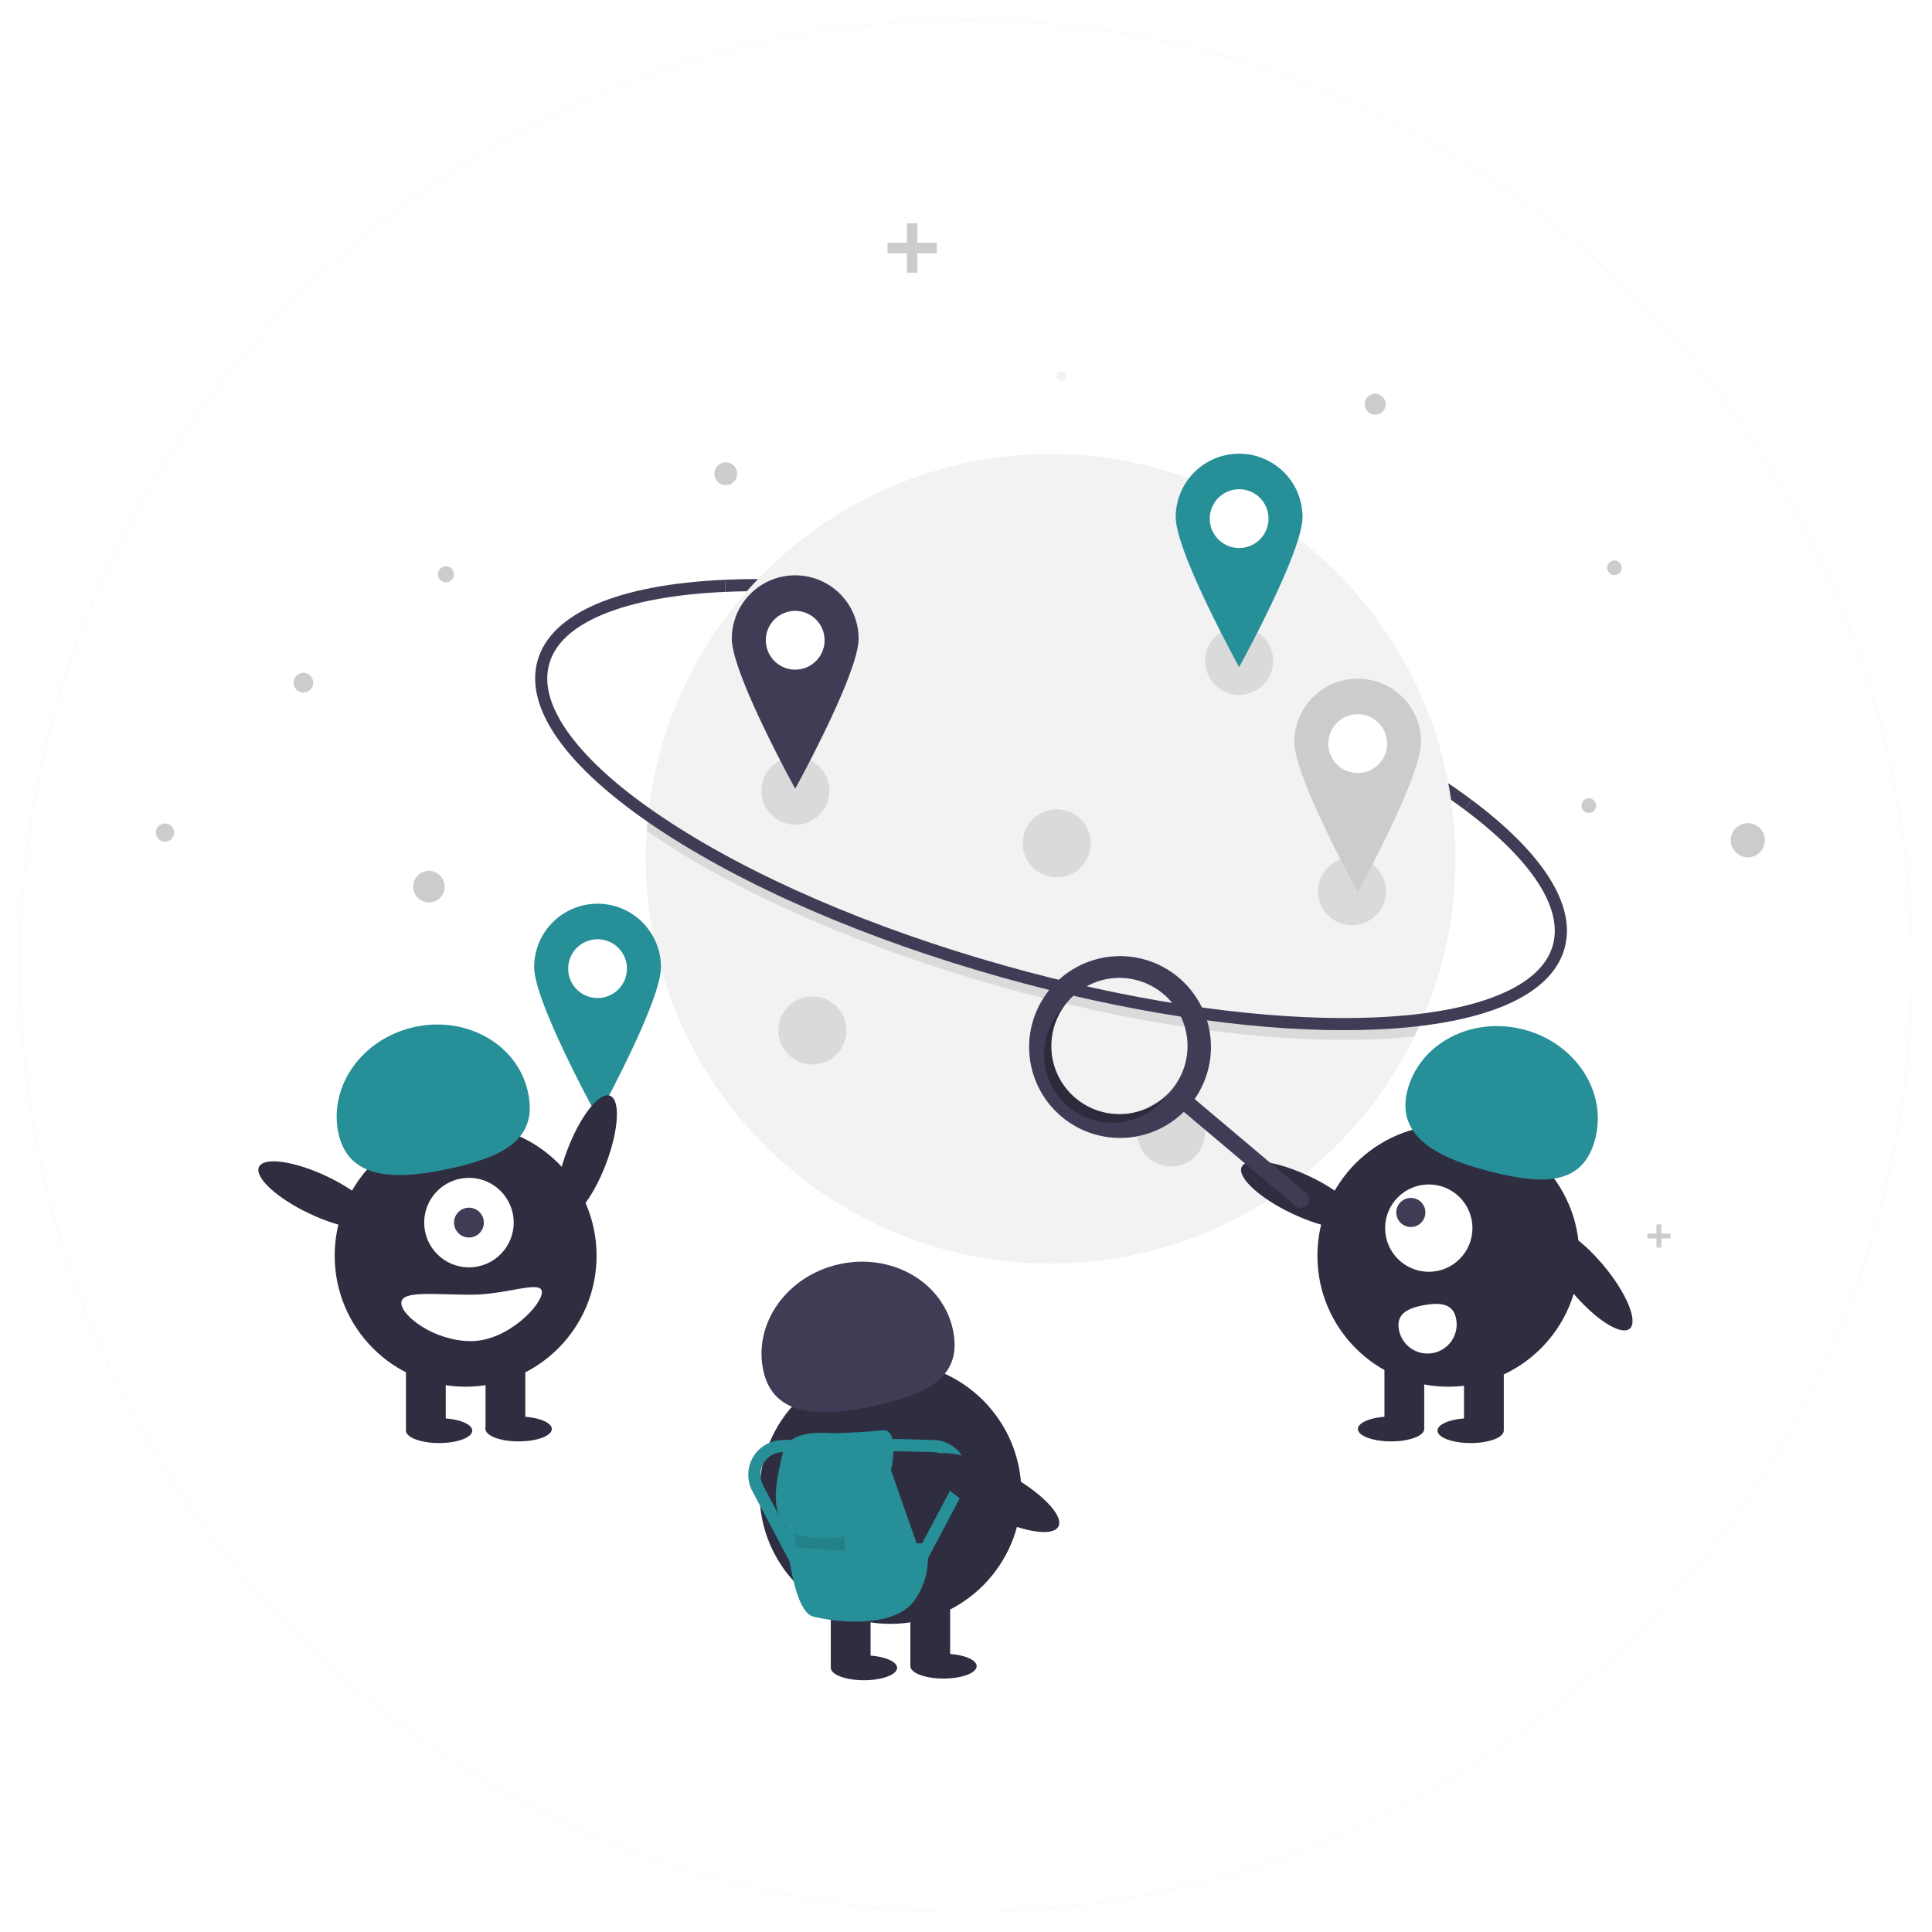 <svg xmlns="http://www.w3.org/2000/svg" xmlns:xlink="http://www.w3.org/1999/xlink" width="917" height="917" viewBox="0 0 917 917">
  <defs>
    <filter id="Ellipse_6" x="0" y="0" width="917" height="917" filterUnits="userSpaceOnUse">
      <feOffset dx="3" dy="7" input="SourceAlpha"/>
      <feGaussianBlur stdDeviation="3" result="blur"/>
      <feFlood flood-opacity="0.161"/>
      <feComposite operator="in" in2="blur"/>
      <feComposite in="SourceGraphic"/>
    </filter>
  </defs>
  <g id="Group_2" data-name="Group 2" transform="translate(-4322 -6201)">
    <g transform="matrix(1, 0, 0, 1, 4322, 6201)" filter="url(#Ellipse_6)">
      <g id="Ellipse_6-2" data-name="Ellipse 6" transform="translate(6 2)" fill="#fff" stroke="#fffbfb" stroke-width="1">
        <circle cx="449.5" cy="449.5" r="449.5" stroke="none"/>
        <circle cx="449.5" cy="449.5" r="449" fill="none"/>
      </g>
    </g>
    <g id="traveling" transform="translate(4396 6307)">
      <path id="Path_41" data-name="Path 41" d="M873.5,436.785c-40.655-30.393-104.332-59.137-174.7-78.861C634.723,339.966,572.23,331.3,522.813,333.509l-.257-5.747c50.006-2.24,113.147,6.5,177.792,24.623,71.026,19.908,135.392,48.991,176.593,79.792Z" transform="translate(-252.481 -158.578)" fill="#3f3d56"/>
      <path id="Path_42" data-name="Path 42" d="M880.8,478.421a191.434,191.434,0,0,1-16.567,78.158q-1.372,3.089-2.859,6.121a192.159,192.159,0,0,1-364.837-84.279q0-6.67.454-13.236.216-3.339.558-6.638A192.142,192.142,0,0,1,880.8,478.421Z" transform="translate(-264.011 -176.804)" fill="#f2f2f2"/>
      <path id="Path_43" data-name="Path 43" d="M864.1,503.681q-1.372,3.089-2.859,6.121-8.422.915-17.729,1.329c-5.137.23-10.423.345-15.825.345-47.182,0-103.964-8.709-161.972-24.966-64.646-18.12-123.131-43.465-164.686-71.371q-2.123-1.424-4.17-2.853.216-3.339.558-6.638,3.3,2.356,6.817,4.717c41.067,27.571,98.965,52.646,163.035,70.606,57.5,16.118,113.749,24.753,160.39,24.753q8,0,15.595-.339Q854.313,504.884,864.1,503.681Z" transform="translate(-263.871 -123.906)" opacity="0.1"/>
      <path id="Path_44" data-name="Path 44" d="M843.959,541.441c-47.18,0-103.966-8.709-161.972-24.967C617.342,498.355,558.854,473.009,517.3,445.1c-42.423-28.487-62.317-56.556-56.015-79.038s37.885-36.123,88.934-38.411l.257,5.747c-23.839,1.068-43.267,4.612-57.744,10.531-14.442,5.905-23.159,13.874-25.908,23.685s.556,21.149,9.824,33.7c9.291,12.582,24.048,25.706,43.859,39.009,41.062,27.573,98.962,52.648,163.035,70.606,57.5,16.117,113.745,24.753,160.39,24.755q7.994,0,15.592-.34c23.839-1.068,43.267-4.612,57.745-10.531,14.442-5.905,23.159-13.874,25.909-23.685,4.937-17.617-9.984-40.508-42.017-64.455l3.445-4.607c16.484,12.323,28.686,24.471,36.267,36.1,8.128,12.472,10.767,24.083,7.844,34.511-6.3,22.482-37.886,36.122-88.934,38.411C854.643,541.327,849.36,541.441,843.959,541.441Z" transform="translate(-280.144 -158.473)" fill="#3f3d56"/>
      <circle id="Ellipse_7" data-name="Ellipse 7" cx="2.202" cy="2.202" r="2.202" transform="translate(427.543 70.431)" fill="#f2f2f2"/>
      <circle id="Ellipse_8" data-name="Ellipse 8" cx="3.788" cy="3.788" r="3.788" transform="translate(133.872 162.795)" fill="#ccc"/>
      <circle id="Ellipse_9" data-name="Ellipse 9" cx="7.482" cy="7.482" r="7.482" transform="translate(122.105 307.344)" fill="#ccc"/>
      <circle id="Ellipse_10" data-name="Ellipse 10" cx="4.987" cy="4.987" r="4.987" transform="translate(573.735 80.856)" fill="#ccc"/>
      <circle id="Ellipse_11" data-name="Ellipse 11" cx="8.097" cy="8.097" r="8.097" transform="translate(747.49 284.714)" fill="#ccc"/>
      <circle id="Ellipse_12" data-name="Ellipse 12" cx="3.474" cy="3.474" r="3.474" transform="translate(688.802 160.022)" fill="#ccc"/>
      <circle id="Ellipse_13" data-name="Ellipse 13" cx="5.419" cy="5.419" r="5.419" transform="translate(265.072 113.448)" fill="#ccc"/>
      <circle id="Ellipse_14" data-name="Ellipse 14" cx="3.474" cy="3.474" r="3.474" transform="translate(676.644 272.919)" fill="#ccc"/>
      <circle id="Ellipse_15" data-name="Ellipse 15" cx="4.324" cy="4.324" r="4.324" transform="translate(0 284.852)" fill="#ccc"/>
      <circle id="Ellipse_16" data-name="Ellipse 16" cx="4.682" cy="4.682" r="4.682" transform="translate(65.325 213.339)" fill="#ccc"/>
      <path id="Path_45" data-name="Path 45" d="M264.02,9.239h-9.239V0h-4.957V9.239H240.58V14.2h9.244V23.44h4.957V14.2h9.239Z" transform="translate(106.625)" fill="#ccc"/>
      <path id="Path_46" data-name="Path 46" d="M409.854,354.61h-5.8v-5.8H400.94v5.8h-5.8v3.113h5.8v5.8h3.112v-5.8h5.8Z" transform="translate(175.125 154.592)" fill="#ccc"/>
      <path id="Path_47" data-name="Path 47" d="M501.5,333.584h-4.337v-4.337h-2.329v4.337H490.5v2.329h4.337v4.337h2.329v-4.337H501.5Z" transform="translate(217.389 145.922)" fill="#ccc"/>
      <circle id="Ellipse_17" data-name="Ellipse 17" cx="16.145" cy="16.145" r="16.145" transform="translate(287.371 253.182)" opacity="0.1"/>
      <circle id="Ellipse_18" data-name="Ellipse 18" cx="16.145" cy="16.145" r="16.145" transform="translate(465.704 415.368)" opacity="0.1"/>
      <circle id="Ellipse_19" data-name="Ellipse 19" cx="16.145" cy="16.145" r="16.145" transform="translate(411.397 278.133)" opacity="0.1"/>
      <circle id="Ellipse_20" data-name="Ellipse 20" cx="16.145" cy="16.145" r="16.145" transform="translate(295.444 366.933)" opacity="0.1"/>
      <circle id="Ellipse_21" data-name="Ellipse 21" cx="16.145" cy="16.145" r="16.145" transform="translate(497.996 191.535)" opacity="0.1"/>
      <circle id="Ellipse_22" data-name="Ellipse 22" cx="16.145" cy="16.145" r="16.145" transform="translate(551.569 300.884)" opacity="0.1"/>
      <circle id="Ellipse_23" data-name="Ellipse 23" cx="21.283" cy="21.283" r="21.283" transform="translate(492.859 118.881)" fill="#fff"/>
      <path id="Path_48" data-name="Path 48" d="M700.91,286.191a30.089,30.089,0,0,0-30.089,30.089c0,16.618,30.089,71.186,30.089,71.186S731,332.9,731,316.28A30.089,30.089,0,0,0,700.91,286.191Zm0,44.767a13.944,13.944,0,1,1,13.944-13.944,13.944,13.944,0,0,1-13.944,13.944Z" transform="translate(-186.77 -176.85)" fill="#268f98"/>
      <circle id="Ellipse_24" data-name="Ellipse 24" cx="21.283" cy="21.283" r="21.283" transform="translate(282.152 176.609)" fill="#fff"/>
      <path id="Path_49" data-name="Path 49" d="M554.91,326.191a30.089,30.089,0,0,0-30.089,30.089c0,16.618,30.089,71.186,30.089,71.186S585,372.9,585,356.28A30.089,30.089,0,0,0,554.91,326.191Zm0,44.767a13.944,13.944,0,1,1,13.944-13.944,13.944,13.944,0,0,1-13.944,13.944Z" transform="translate(-251.477 -159.122)" fill="#3f3d56"/>
      <circle id="Ellipse_25" data-name="Ellipse 25" cx="21.283" cy="21.283" r="21.283" transform="translate(549.143 225.678)" fill="#fff"/>
      <path id="Path_50" data-name="Path 50" d="M739.91,360.191a30.089,30.089,0,0,0-30.089,30.089c0,16.618,30.089,71.186,30.089,71.186S770,406.9,770,390.28a30.089,30.089,0,0,0-30.089-30.089Zm0,44.767a13.944,13.944,0,1,1,13.944-13.944,13.944,13.944,0,0,1-13.944,13.944Z" transform="translate(-169.485 -144.053)" fill="#ccc"/>
      <circle id="Ellipse_26" data-name="Ellipse 26" cx="21.283" cy="21.283" r="21.283" transform="translate(188.344 332.474)" fill="#fff"/>
      <path id="Path_51" data-name="Path 51" d="M489.91,434.191a30.089,30.089,0,0,0-30.089,30.089c0,16.618,30.089,71.187,30.089,71.187S520,480.9,520,464.28a30.089,30.089,0,0,0-30.089-30.089Zm0,44.767a13.944,13.944,0,1,1,13.944-13.944,13.944,13.944,0,0,1-13.944,13.944Z" transform="translate(-280.285 -111.256)" fill="#268f98"/>
      <ellipse id="Ellipse_27" data-name="Ellipse 27" cx="9.756" cy="31.077" rx="9.756" ry="31.077" transform="translate(652.125 483.26) rotate(-39.938)" fill="#2f2e41"/>
      <circle id="Ellipse_28" data-name="Ellipse 28" cx="62.155" cy="62.155" r="62.155" transform="translate(551.29 427.872)" fill="#2f2e41"/>
      <rect id="Rectangle_1" data-name="Rectangle 1" width="18.882" height="33.831" transform="translate(620.87 538.805)" fill="#2f2e41"/>
      <rect id="Rectangle_2" data-name="Rectangle 2" width="18.882" height="33.831" transform="translate(583.106 538.805)" fill="#2f2e41"/>
      <ellipse id="Ellipse_29" data-name="Ellipse 29" cx="15.735" cy="5.901" rx="15.735" ry="5.901" transform="translate(608.282 567.129)" fill="#2f2e41"/>
      <ellipse id="Ellipse_30" data-name="Ellipse 30" cx="15.735" cy="5.901" rx="15.735" ry="5.901" transform="translate(570.517 566.342)" fill="#2f2e41"/>
      <path id="Path_52" data-name="Path 52" d="M747.226,505.316c5.55-22.351,30.048-35.5,54.718-29.378s40.17,29.211,34.62,51.562-23.963,22.423-48.633,16.3S741.677,527.667,747.226,505.316Z" transform="translate(-153.297 -93.42)" fill="#268f98"/>
      <ellipse id="Ellipse_31" data-name="Ellipse 31" cx="9.756" cy="31.077" rx="9.756" ry="31.077" transform="translate(511.181 456.681) rotate(-64.626)" fill="#2f2e41"/>
      <circle id="Ellipse_32" data-name="Ellipse 32" cx="20.722" cy="20.722" r="20.722" transform="translate(583.431 456.189)" fill="#fff"/>
      <circle id="Ellipse_33" data-name="Ellipse 33" cx="6.907" cy="6.907" r="6.907" transform="translate(588.728 462.575)" fill="#3f3d56"/>
      <path id="Path_53" data-name="Path 53" d="M771.458,573.009a13.815,13.815,0,1,1-27.183,4.948h0l0-.027c-1.359-7.508,4.446-10.164,11.953-11.524S770.1,565.5,771.458,573.009Z" transform="translate(-154.306 -52.925)" fill="#fff"/>
      <path id="Path_54" data-name="Path 54" d="M693.58,461.6a43.149,43.149,0,1,0,2.447,63.724l52.927,44.66a3.976,3.976,0,1,0,5.134-6.073l-.006,0-52.927-44.66A43.151,43.151,0,0,0,693.58,461.6Zm-3.412,53.346a32.327,32.327,0,1,1-3.859-45.555h0a32.327,32.327,0,0,1,3.858,45.554Z" transform="translate(-208.14 -103.617)" fill="#3f3d56"/>
      <path id="Path_55" data-name="Path 55" d="M642.43,511.46A32.329,32.329,0,0,1,636.944,468q-.927.934-1.792,1.956a32.327,32.327,0,1,0,49.414,41.7q.864-1.023,1.626-2.1a32.329,32.329,0,0,1-43.762,1.9Z" transform="translate(-205.957 -96.272)" opacity="0.3"/>
      <ellipse id="Ellipse_34" data-name="Ellipse 34" cx="31.077" cy="9.756" rx="31.077" ry="9.756" transform="matrix(0.357, -0.934, 0.934, 0.357, 184.246, 468.639)" fill="#2f2e41"/>
      <circle id="Ellipse_35" data-name="Ellipse 35" cx="62.155" cy="62.155" r="62.155" transform="translate(84.852 427.871)" fill="#2f2e41"/>
      <rect id="Rectangle_3" data-name="Rectangle 3" width="18.882" height="33.831" transform="translate(118.683 538.805)" fill="#2f2e41"/>
      <rect id="Rectangle_4" data-name="Rectangle 4" width="18.882" height="33.831" transform="translate(156.449 538.805)" fill="#2f2e41"/>
      <ellipse id="Ellipse_36" data-name="Ellipse 36" cx="15.735" cy="5.901" rx="15.735" ry="5.901" transform="translate(118.683 567.129)" fill="#2f2e41"/>
      <ellipse id="Ellipse_37" data-name="Ellipse 37" cx="15.735" cy="5.901" rx="15.735" ry="5.901" transform="translate(156.448 566.342)" fill="#2f2e41"/>
      <circle id="Ellipse_38" data-name="Ellipse 38" cx="21.243" cy="21.243" r="21.243" transform="translate(127.338 453.047)" fill="#fff"/>
      <circle id="Ellipse_39" data-name="Ellipse 39" cx="7.081" cy="7.081" r="7.081" transform="translate(141.499 467.209)" fill="#3f3d56"/>
      <path id="Path_56" data-name="Path 56" d="M395.787,525.873c-5.019-22.476,11.024-45.187,35.833-50.727s48.988,8.19,54.007,30.666S474.2,536.578,449.4,542.118,400.805,548.349,395.787,525.873Z" transform="translate(-309.072 -93.649)" fill="#268f98"/>
      <ellipse id="Ellipse_40" data-name="Ellipse 40" cx="9.756" cy="31.077" rx="9.756" ry="31.077" transform="translate(44.742 456.682) rotate(-64.626)" fill="#2f2e41"/>
      <path id="Path_57" data-name="Path 57" d="M416.127,567.822c0,6.083,15.663,18.1,33.044,18.1s33.677-17.126,33.677-23.21-16.3,1.18-33.677,1.18S416.127,561.739,416.127,567.822Z" transform="translate(-299.65 -55.374)" fill="#fff"/>
      <circle id="Ellipse_41" data-name="Ellipse 41" cx="62.155" cy="62.155" r="62.155" transform="translate(286.495 540.44)" fill="#2f2e41"/>
      <rect id="Rectangle_5" data-name="Rectangle 5" width="18.882" height="33.831" transform="translate(320.327 651.375)" fill="#2f2e41"/>
      <rect id="Rectangle_6" data-name="Rectangle 6" width="18.882" height="33.831" transform="translate(358.091 651.375)" fill="#2f2e41"/>
      <ellipse id="Ellipse_42" data-name="Ellipse 42" cx="15.735" cy="5.901" rx="15.735" ry="5.901" transform="translate(320.327 679.698)" fill="#2f2e41"/>
      <ellipse id="Ellipse_43" data-name="Ellipse 43" cx="15.735" cy="5.901" rx="15.735" ry="5.901" transform="translate(358.091 678.912)" fill="#2f2e41"/>
      <path id="Path_58" data-name="Path 58" d="M535.506,603.873c-5.019-22.476,11.024-45.187,35.833-50.727s48.988,8.19,54.007,30.666-11.423,30.766-36.231,36.305S540.526,626.349,535.506,603.873Z" transform="translate(-247.149 -59.08)" fill="#3f3d56"/>
      <path id="Path_59" data-name="Path 59" d="M593.959,626.332s4.509-19.838-4.058-18.937-20.289,1.353-23.445,1.353-21.191-2.254-23.9,9.468-6.312,26.151,1.353,35.168c0,0,2.705,39.677,13.075,42.382s37.873,5.861,47.792-7.214a33.626,33.626,0,0,0,5.861-27.5h-4.509Z" transform="translate(-245.059 -34.506)" fill="#268f98"/>
      <path id="Path_60" data-name="Path 60" d="M545.62,641.438s7.665,3.607,23.445,1.353v6.763l-23.445-1.8Z" transform="translate(-242.259 -19.405)" opacity="0.1"/>
      <path id="Path_61" data-name="Path 61" d="M590.046,677.924l-5.1-2.7,22.7-42.958a10.724,10.724,0,0,0-9.194-15.731l-23.823-.641.155-5.771,23.824.641a16.5,16.5,0,0,1,14.142,24.2Z" transform="translate(-229.404 -33.283)" fill="#268f98"/>
      <path id="Path_62" data-name="Path 62" d="M554.852,677.924l-22.7-42.958a16.5,16.5,0,0,1,14.142-24.2l23.824-.641.155,5.771-23.824.641a10.724,10.724,0,0,0-9.193,15.731l22.7,42.958Z" transform="translate(-249.076 -33.283)" fill="#268f98"/>
      <ellipse id="Ellipse_44" data-name="Ellipse 44" cx="10.825" cy="34.481" rx="10.825" ry="34.481" transform="translate(362.321 595.865) rotate(-62.122)" fill="#2f2e41"/>
    </g>
  </g>
</svg>
